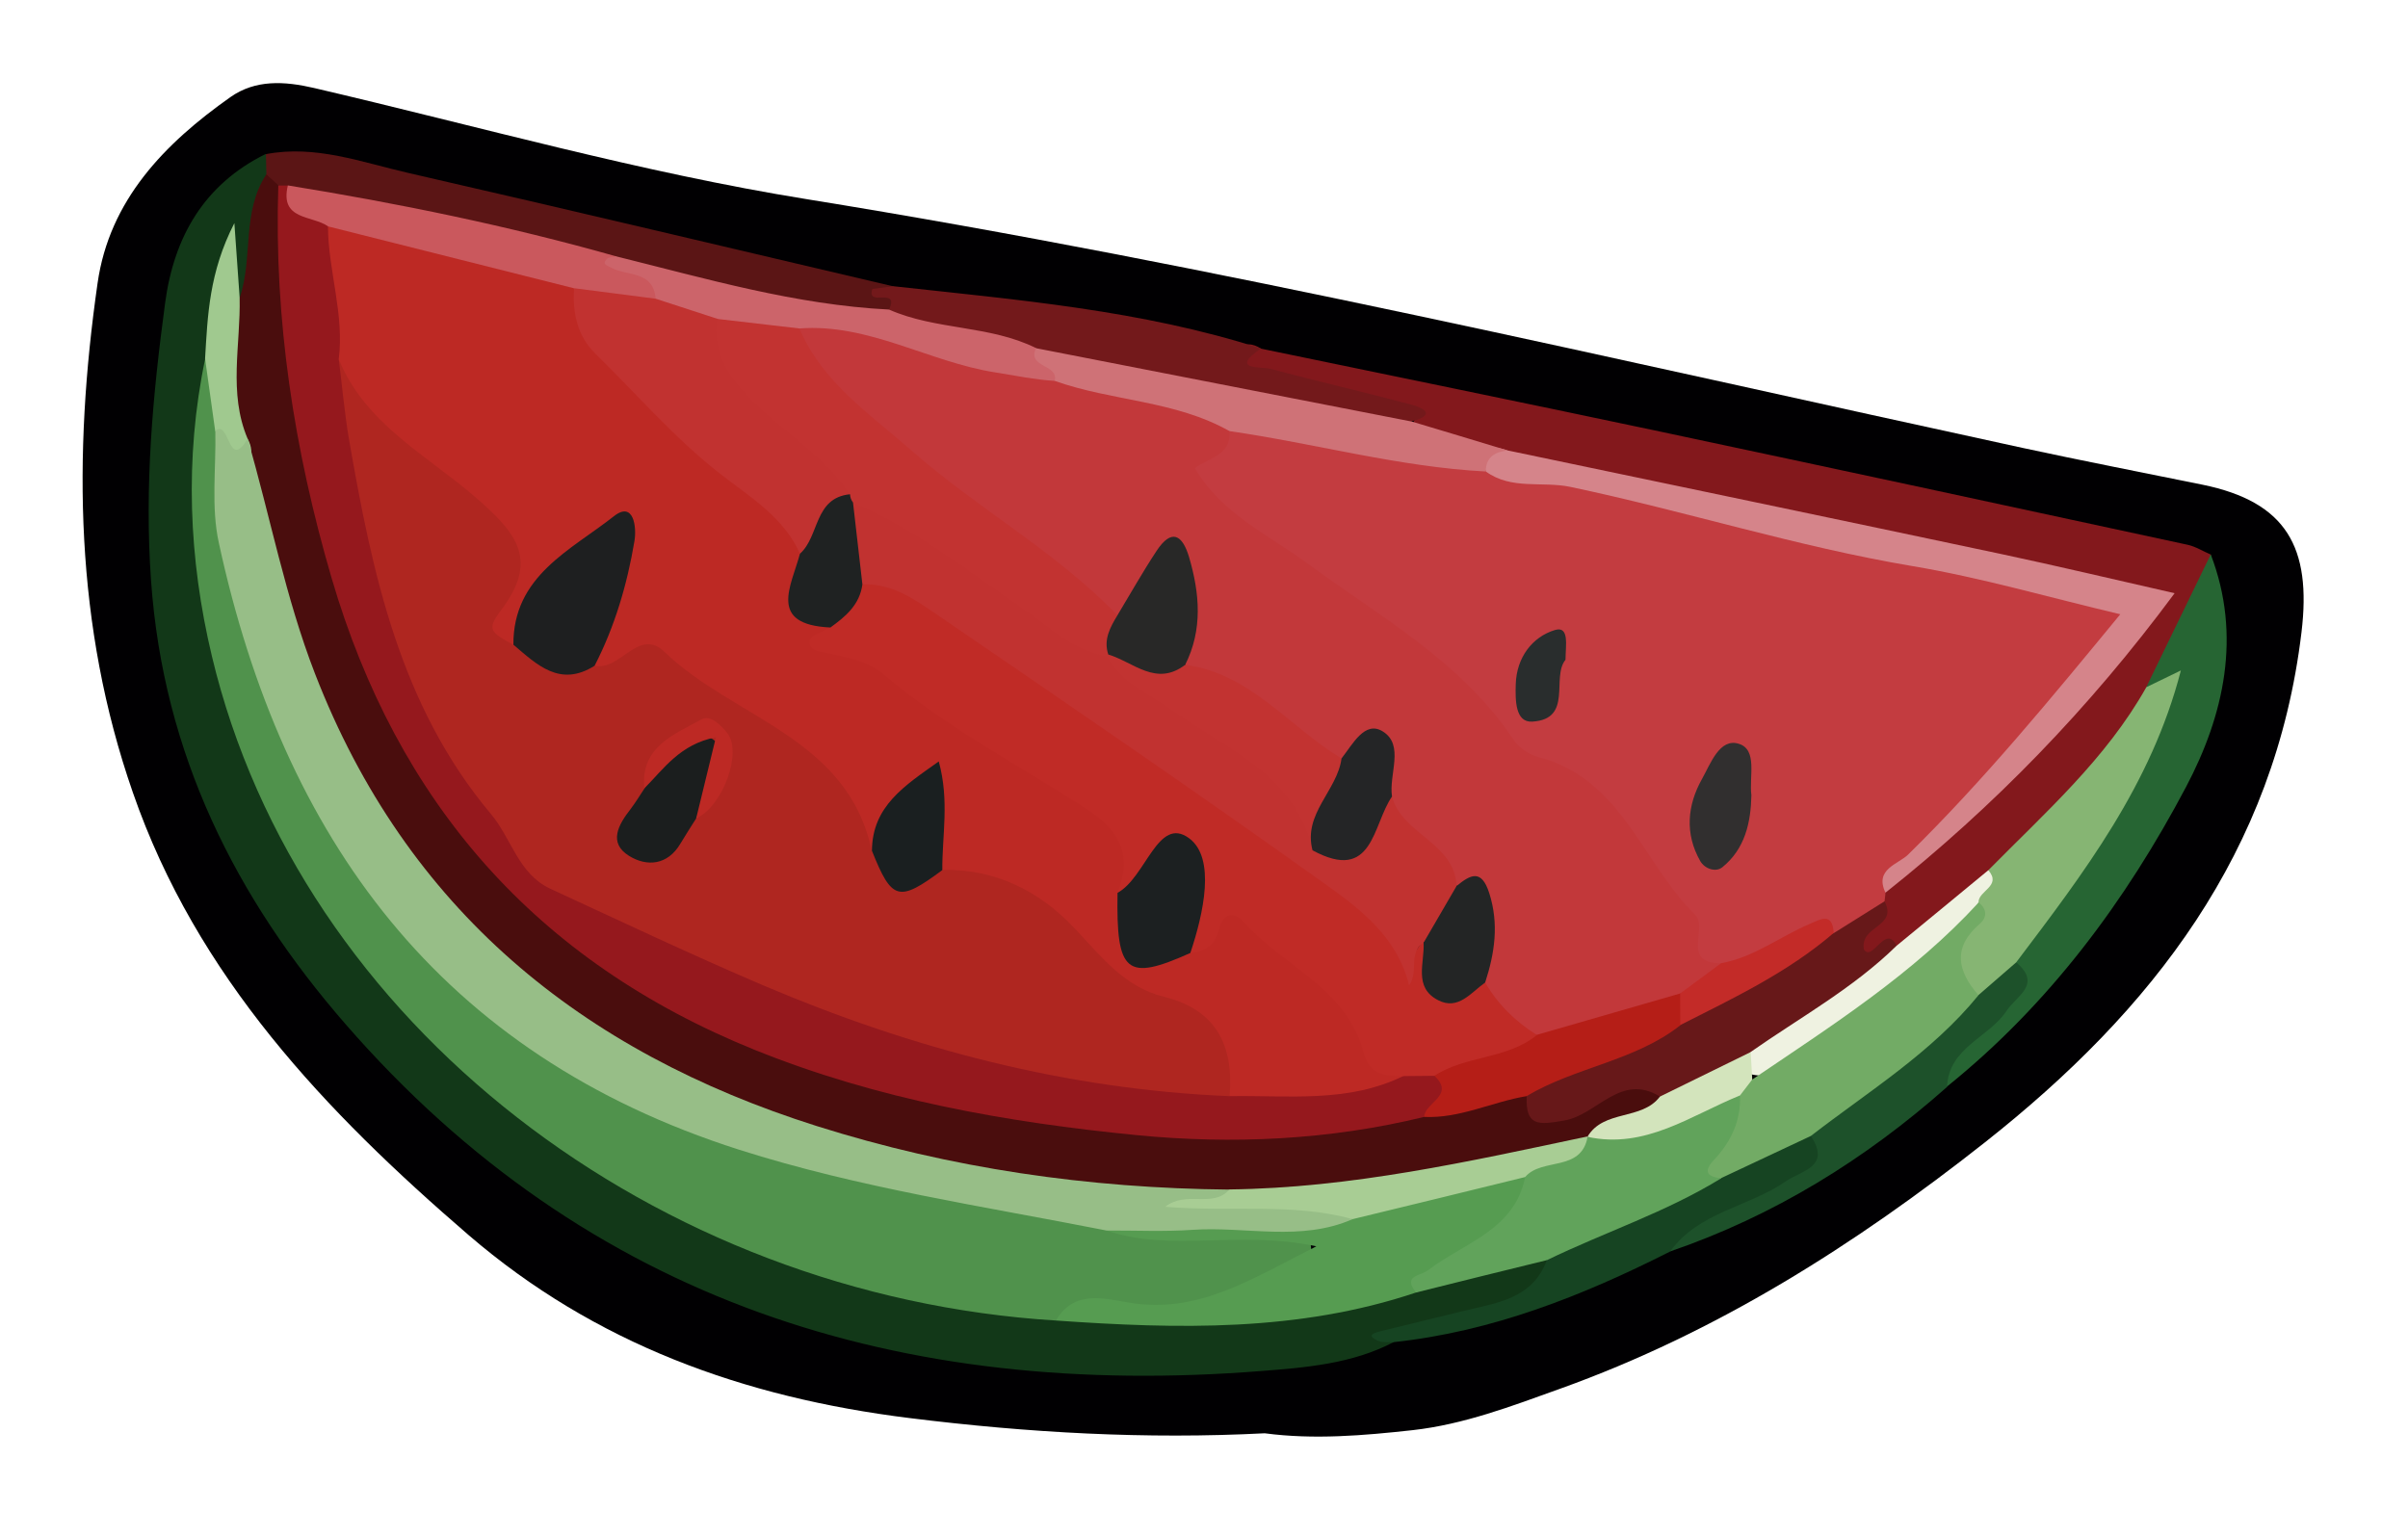 <?xml version="1.0" encoding="utf-8"?>
<!-- Generator: Adobe Illustrator 23.0.2, SVG Export Plug-In . SVG Version: 6.00 Build 0)  -->
<svg version="1.1" id="Camada_1" xmlns="http://www.w3.org/2000/svg" xmlns:xlink="http://www.w3.org/1999/xlink" x="0px" y="0px"
	 viewBox="0 0 169.32 108.12" style="enable-background:new 0 0 169.32 108.12;" xml:space="preserve">
<style type="text/css">
	.st0{fill:#010002;}
	.st1{fill:#123818;}
	.st2{fill:#83181C;}
	.st3{fill:#266533;}
	.st4{fill:#5B1515;}
	.st5{fill:#73191B;}
	.st6{fill:#164422;}
	.st7{fill:#1D512A;}
	.st8{fill:#50924C;}
	.st9{fill:#4A0D0D;}
	.st10{fill:#569C51;}
	.st11{fill:#61A35B;}
	.st12{fill:#A0C98F;}
	.st13{fill:#C33C40;}
	.st14{fill:#D5848A;}
	.st15{fill:#86B573;}
	.st16{fill:#671819;}
	.st17{fill:#CF7277;}
	.st18{fill:#EFF2E1;}
	.st19{fill:#95181D;}
	.st20{fill:#CA585D;}
	.st21{fill:#CC646A;}
	.st22{fill:#72AB65;}
	.st23{fill:#97BE87;}
	.st24{fill:#B51E17;}
	.st25{fill:#A8CD94;}
	.st26{fill:#D3E4BC;}
	.st27{fill:#C2383A;}
	.st28{fill:#312F2F;}
	.st29{fill:#C32B28;}
	.st30{fill:#292D2D;}
	.st31{fill:#AF2620;}
	.st32{fill:#BD2924;}
	.st33{fill:#C02B26;}
	.st34{fill:#C13230;}
	.st35{fill:#C23331;}
	.st36{fill:#282827;}
	.st37{fill:#242526;}
	.st38{fill:#232525;}
	.st39{fill:#1E1F20;}
	.st40{fill:#1A1F20;}
	.st41{fill:#1B1E1E;}
	.st42{fill:#1C2021;}
	.st43{fill:#1F2222;}
</style>
<g>
	<path class="st0" d="M88.93,100.8c-8.36,0.43-16.61-0.03-24.97-1.07c-11.7-1.45-22.14-5.24-31.01-12.87
		C22.9,78.2,13.83,68.69,9.34,55.73C5.26,44.01,5.13,32,6.86,19.92c0.83-5.85,4.72-9.83,9.34-13.09c1.76-1.24,3.79-1.13,5.89-0.64
		c11.53,2.69,22.98,5.94,34.65,7.82c28.75,4.64,57.06,11.33,85.48,17.49c4.21,0.91,8.44,1.73,12.66,2.59
		c5.89,1.21,7.67,4.4,6.95,10.38c-1.86,15.49-10.48,26.57-22.26,35.87c-9.15,7.22-18.86,13.38-29.88,17.33
		c-3.39,1.22-6.77,2.51-10.36,2.91C95.88,100.96,92.4,101.26,88.93,100.8z"/>
	<path class="st1" d="M97.99,94.39c-2.91,1.53-6.21,1.79-9.3,2.03c-25.25,2-47.38-4.83-64.39-24.39
		c-7.71-8.86-12.82-18.98-13.68-31.21c-0.47-6.65,0.12-13.04,0.99-19.51c0.62-4.63,2.72-8.33,7.07-10.48c0.52,0.43,0.61,1,0.58,1.62
		c-0.34,2.05-0.94,4.05-1.03,6.15c-0.04,1.01-0.14,2.14-1.45,2.48c-1.31-1.1-0.99-2.39-0.59-3.72c-0.41,2.59-0.61,5.21-1.09,7.8
		c-2.28,16.89,1.92,31.9,13.34,44.64c12.3,13.73,27.92,20.71,46.16,22.13c8.23,0.59,16.39,0.29,24.42-1.8
		c3.16-0.63,6.14-2.23,9.49-1.85c1.38,1.79-0.11,2.48-1.29,3.16c-1.86,1.05-3.94,1.35-6.04,1.7
		C100.14,93.33,98.72,93.13,97.99,94.39z"/>
	<path class="st2" d="M88.67,24.52c9.23,1.91,18.46,3.8,27.68,5.75c12.49,2.65,24.98,5.34,37.46,8.04c0.57,0.12,1.09,0.46,1.64,0.69
		c0.13,3.64-2.86,6.07-3.59,9.38c-2.96,5.23-7.1,9.44-11.57,13.36c-2.25,1.59-3.65,4.32-6.6,4.97c-1.09-0.01-2.35,1.46-3.21,0.11
		c-0.68-1.06,0.71-1.83,1.23-2.7c0.25-0.41,0.39-0.86,0.5-1.33c0.1-0.33,0.25-0.63,0.44-0.92c5.87-5.14,11.44-10.57,16.38-16.62
		c2.27-2.79,2.3-2.95-1.13-3.68c-13.13-2.82-26.12-6.28-39.41-8.32c-0.96-0.15-1.86-0.46-2.76-0.8c-2.07-1.01-4.79-0.32-6.43-2.43
		c-0.12-0.31,0.78-0.87-0.41-0.94c-3.46-0.21-6.65-1.66-9.99-2.42c-0.93-0.21-1.91-0.75-1.64-1.93
		C87.39,24.02,88.12,24.16,88.67,24.52z"/>
	<path class="st3" d="M150.91,48.34c1.51-3.12,3.02-6.23,4.54-9.35c2.2,5.74,0.91,11.34-1.73,16.34
		c-4.24,8.03-9.64,15.32-16.82,21.09c-0.67-1.31-0.71-1.34-0.25-1.94c1.01-1.33,2.27-2.43,3.44-3.61c0.96-0.97,1.63-2.02,1.47-3.46
		c2.15-4.26,5.29-7.9,7.61-12.07c1.11-2,1.91-4.09,2.77-6.19C152.56,47.63,150.9,49.04,150.91,48.34z"/>
	<path class="st4" d="M18.73,12.26c-0.01-0.47-0.02-0.95-0.03-1.42c3.49-0.67,6.75,0.58,10.04,1.33c11.37,2.6,22.72,5.31,34.08,7.97
		c-0.25,0.74,1.23,1.96-0.64,2.25c-6.57,0.16-12.78-1.64-18.97-3.51c-7.45-1.97-15.03-3.39-22.58-4.92
		c-0.39-0.05-0.77-0.16-1.14-0.31C18.96,13.34,18.53,12.97,18.73,12.26z"/>
	<path class="st5" d="M62.52,21.77c0.74-1.64-1.62-0.12-1.18-1.45c0.38-0.05,0.93-0.12,1.48-0.19c8.7,0.96,17.45,1.68,25.85,4.38
		c-2.28,1.54,0.06,1.27,0.62,1.42c3.3,0.88,6.62,1.64,9.92,2.52c0.73,0.19,1.92,0.68,0.07,1.18c-0.87,0.86-1.98,0.9-3.02,0.64
		c-7.77-1.96-15.67-3.24-23.5-4.91c-2.29-0.94-4.77-1.16-7.14-1.78C64.45,23.28,62.96,23.39,62.52,21.77z"/>
	<path class="st6" d="M97.99,94.39c-0.35-0.02-0.74,0.05-1.05-0.08c-0.95-0.39-0.3-0.58,0.14-0.69c1.92-0.48,3.85-0.93,5.77-1.41
		c2.35-0.58,4.9-0.83,5.92-3.6c-0.17-1.35,0.96-1.54,1.78-1.83c3.49-1.26,6.69-3.15,10.1-4.58c2.35-0.78,4.17-2.95,6.93-2.67
		c2.24,1.71,0.38,2.6-0.78,3.44c-2.89,2.09-6.44,3.01-9.37,5.05C111.28,91.13,104.93,93.65,97.99,94.39z"/>
	<path class="st7" d="M117.44,88.01c2.01-2.79,5.52-3.12,8.13-4.93c1.09-0.76,3.21-1.01,1.76-3.19c-0.01-1.63,1.37-2.14,2.41-2.85
		c3.15-2.18,6.12-4.58,8.73-7.41c1.02-0.79,1.72-2.13,3.31-1.94c1.82,1.55,0.02,2.33-0.68,3.39c-1.25,1.91-4.08,2.57-4.19,5.36
		C131.16,81.54,124.73,85.51,117.44,88.01z"/>
	<path class="st8" d="M74.25,92.87C46.19,91.14,21.1,72.12,14.9,46.15c-1.63-6.83-1.94-13.92-0.47-20.93
		c1.33,1.36,1.12,3.23,1.61,4.86c-0.34,14.9,5.69,27.31,15.6,37.85c6.73,7.16,15.75,10.7,25.09,13.37
		c7.05,2.01,14.36,2.71,21.45,4.52c3.54,0.81,7.12,0.18,10.68,0.42c1.26,0.09,3.03-0.22,3.31,1.35c0.26,1.43-1.32,2.17-2.51,2.67
		c-3.24,1.35-6.39,2.98-10.18,2.08C77.81,91.93,75.9,91.87,74.25,92.87z"/>
	<path class="st9" d="M18.73,12.26c0.28,0.26,0.57,0.52,0.85,0.78c1.61,3.84,1.05,7.98,1.59,11.97c1.71,12.63,4.8,24.68,13.32,34.67
		c6.34,7.44,14.49,12.09,23.67,14.92c13.67,4.22,27.63,5.63,41.84,3.26c2.39-0.22,4.61-1.58,7.11-1.14c1.68,1.7,3.38,0.9,5.19,0.16
		c1.51-0.62,3.12-2.16,4.7-0.04c-0.42,2.82-3.34,2.28-4.86,3.64c-0.33,0.2-0.67,0.35-1.03,0.48c-8.08,1.78-16.14,3.73-24.51,3.59
		c-11.16,0.2-22.01-1.7-32.46-5.43c-20.16-7.2-31.72-21.93-36.31-42.53c-0.44-1.98-0.59-4.04-1.42-5.93
		c-0.77-3.29-1.92-6.6,0.45-9.74C17.81,18.11,16.98,14.9,18.73,12.26z"/>
	<path class="st10" d="M74.25,92.87c1.26-2.19,3.44-1.54,5.14-1.26c4.83,0.8,8.47-1.58,13.17-3.96c-5.49-1.16-10.25,0.44-14.75-1.11
		c1.18-1.34,2.76-1.04,4.27-1.09c4.1-0.15,8.23,0.36,12.31-0.33c4.14-0.79,8.06-2.58,12.31-2.94c2.51,0.71,1.29,2.01,0.41,3.1
		c-2.03,2.5-4.93,3.87-7.54,5.62C91.29,93.68,82.79,93.47,74.25,92.87z"/>
	<path class="st11" d="M99.57,90.9c-0.96-1.22,0.28-1.13,0.86-1.58c2.51-1.92,6.05-2.79,6.81-6.52c0.43-2.55,3.58-0.92,4.4-2.86
		l-0.02,0.02c3.73-0.48,6.94-2.58,10.57-3.36c1.36,0.31,1.13,1.18,0.85,2.18c-0.42,1.5-1.68,2.56-2.02,4.09
		c-3.86,2.38-8.18,3.78-12.24,5.75C105.71,89.37,102.64,90.13,99.57,90.9z"/>
	<path class="st12" d="M16.85,20.92c0.08,3.32-0.81,6.69,0.56,9.93c0.29,0.53,0.42,1.19-0.09,1.53c-0.56,0.37-1.05-0.11-1.34-0.63
		c-0.27-0.49-0.44-1.04-0.85-1.45c-0.24-1.69-0.47-3.39-0.71-5.08c0.18-3.02,0.28-6.06,2.06-9.53
		C16.64,17.94,16.75,19.43,16.85,20.92z"/>
	<path class="st13" d="M132.58,62.78c-0.02,0.2-0.04,0.41-0.07,0.61c-0.76,1.37-1.77,2.39-3.45,2.47c-3.13-0.4-5.17,2.7-8.22,2.56
		c-1.03-0.11-1.77-0.59-2.17-1.59c-2.32-5.77-5.56-10.73-11.59-13.27c-0.54-0.23-1.04-0.64-1.38-1.12
		c-4.36-6.09-10.9-9.55-16.72-13.87c-0.77-0.57-1.59-1.06-2.34-1.65c-4.11-3.26-4.07-4.11,0.35-7.16
		c5.84,0.24,11.46,1.92,17.23,2.56c14.11,2.47,27.89,6.4,41.94,9.16c3.94,0.77,4.25,1.66,1.67,4.77
		c-4.27,5.14-8.59,10.25-13.74,14.56C133.45,61.35,132.82,61.93,132.58,62.78z"/>
	<path class="st14" d="M132.58,62.78c-0.8-1.65,0.89-2,1.58-2.67c5.31-5.21,10.01-10.93,14.93-16.91
		c-5.04-1.19-9.79-2.58-14.63-3.39c-8.14-1.37-16-3.88-24.05-5.57c-1.97-0.41-4.14,0.23-5.93-1.08c-0.64-1.7,0.11-1.94,1.54-1.48
		c11.56,2.42,23.12,4.83,34.68,7.28c3.94,0.84,7.86,1.77,12.21,2.76C146.89,49.85,140.18,56.74,132.58,62.78z"/>
	<path class="st15" d="M141.77,67.68c-0.88,0.77-1.77,1.53-2.65,2.3c-2.26-0.49-2.06-2.18-1.73-3.8c0.18-0.92,1.03-1.61,1.13-2.61
		c0.08-0.98,1.04-1.49,1.3-2.38c3.98-4.04,8.27-7.82,11.1-12.86c0.71-0.34,1.42-0.69,2.43-1.18
		C151.27,55.22,146.49,61.43,141.77,67.68z"/>
	<path class="st16" d="M128.95,65.62c1.19-0.74,2.37-1.48,3.56-2.23c0.96,1.83-1.74,1.68-1.45,3.38c0.6,0.93,1.52-1.85,2.3-0.26
		c-0.19,2.41-2.42,3-3.89,4.19c-1.9,1.54-4,2.86-6.15,4.06c-2.23,0.69-3.96,2.82-6.6,2.36c-2.76-1.7-4.41,1.28-6.71,1.68
		c-1.83,0.32-2.75,0.43-2.66-1.71c-0.07-1.72,1.45-1.66,2.44-2.09c2.62-1.14,5.39-1.95,7.85-3.47
		C121.53,69.82,124.78,66.83,128.95,65.62z"/>
	<path class="st17" d="M106.01,31.68c-0.89,0.1-1.53,0.46-1.54,1.48c-6.1-0.32-12-1.97-18.01-2.84c-4.32-0.31-8.46-1.42-12.53-2.83
		c-0.67-0.64-1.4-1.26-1.8-2.1c-0.27-0.58-0.2-1.16,0.73-0.9c8.81,1.72,17.62,3.44,26.42,5.16C101.53,30.32,103.77,31,106.01,31.68z
		"/>
	<path class="st18" d="M123.09,73.99c3.47-2.43,7.21-4.48,10.26-7.47c2.15-1.77,4.31-3.54,6.46-5.32c0.97,1.12-0.7,1.43-0.69,2.26
		c-2.13,4.37-6.02,6.96-9.97,9.31c-1.9,1.13-3.44,3.47-6.21,2.74C122.7,74.98,122.77,74.47,123.09,73.99z"/>
	<path class="st19" d="M100.14,78.55c-6.67,1.63-13.5,1.94-20.23,1.28c-9.14-0.9-18.18-2.5-26.83-5.99
		c-15.42-6.23-25.15-17.42-29.77-33.21c-2.63-8.99-4.05-18.18-3.74-27.58c0.22,0,0.45,0,0.67,0c1.01,1.26,2.82,1.67,3.49,3.3
		c0.89,2.81,1.18,5.69,1.11,8.63c1.11,12.63,4.11,24.58,12.35,34.67c0.7,0.85,1.47,1.57,2.44,2.08
		c13.61,7.07,27.7,12.67,43.11,14.28c1.32,0.14,2.63,0.12,3.95,0.13c3.93,0.05,7.85-0.05,11.68-1.05c0.79-0.18,1.59-0.22,2.38,0.01
		C103.16,76.7,101.48,77.59,100.14,78.55z"/>
	<path class="st20" d="M23.07,15.92c-1.11-0.79-3.42-0.41-2.83-2.88c7.78,1.26,15.5,2.84,23.09,4.99c0.31,0.97,1.27,0.84,1.97,1.1
		c1.44,0.54,1.61,1.26,0.47,2.3c-1.9,0.77-3.71-0.06-5.55-0.28c-4.56-0.87-9.06-2.02-13.56-3.15
		C25.27,17.64,23.85,17.34,23.07,15.92z"/>
	<path class="st21" d="M46.1,21.01c-0.15-2-2.02-1.57-3.13-2.19c-0.28-0.16-0.67-0.22-0.3-0.61c0.14-0.14,0.44-0.13,0.66-0.18
		c6.33,1.57,12.61,3.41,19.18,3.74c3.3,1.46,7.08,1.09,10.34,2.71c-0.66,1.39,1.61,1.12,1.31,2.3c-1.64,1.36-3.37,0.49-5.08,0.2
		c-4.3-0.74-8.25-3.02-12.75-2.89c-2.01,0.08-3.94-0.36-5.86-0.84C49.03,22.48,46.81,23.23,46.1,21.01z"/>
	<path class="st22" d="M123.21,75.92c5.59-3.79,11.31-7.42,15.92-12.45c0.59,0.45,0.6,1.05,0.1,1.48c-1.95,1.67-1.61,3.33-0.11,5.04
		c-3.3,4.05-7.73,6.76-11.79,9.9c-2.11,0.99-4.21,1.98-6.32,2.97c-1.06-0.1-1.2-0.54-0.48-1.3c1.19-1.27,1.89-2.74,1.82-4.52
		C122.3,76.41,122.61,76.06,123.21,75.92z"/>
	<path class="st23" d="M15.14,30.3c1.01-0.87,0.9,2.9,2.27,0.55c1.6,5.5,2.65,11.14,4.74,16.53c6.43,16.59,18.73,26.58,35.27,31.81
		c9.42,2.98,19.13,4.38,29.03,4.47c-0.46,2.01-2.18,0.42-2.95,0.98c3.77,0.47,7.92-1.94,11.61,1.1c-3.65,1.6-7.49,0.5-11.23,0.75
		c-2.01,0.14-4.05,0.04-6.07,0.05c-8.66-1.71-17.4-2.99-25.86-5.69c-21.03-6.72-32.06-21.9-36.56-42.66
		C14.83,35.66,15.2,32.93,15.14,30.3z"/>
	<path class="st24" d="M100.14,78.55c0.04-1.02,2.22-1.51,0.71-2.9c0.32-2.06,2.24-1.66,3.5-2.24c1.17-0.53,2.44-0.82,3.62-1.35
		c2.42-0.95,4.98-1.45,7.39-2.43c1-0.41,2.06-0.57,3,0.24c0.45,0.79,0.26,1.52-0.2,2.23c-3.21,2.53-7.39,2.94-10.82,4.99
		C104.92,77.49,102.66,78.67,100.14,78.55z"/>
	<path class="st25" d="M95.11,85.74c-4.23-1.17-8.61-0.48-13.18-0.87c1.52-1.18,3.36,0.13,4.52-1.22c8.57-0.1,16.87-1.97,25.19-3.73
		c-0.44,2.54-3.22,1.46-4.4,2.86C103.19,83.78,99.15,84.76,95.11,85.74z"/>
	<path class="st26" d="M123.21,75.92c-0.29,0.37-0.57,0.75-0.86,1.12c-3.46,1.4-6.65,3.8-10.73,2.91c1.15-1.94,3.82-1.13,5.1-2.83
		c2.13-1.04,4.25-2.09,6.38-3.13C123.13,74.63,123.17,75.27,123.21,75.92z"/>
	<path class="st27" d="M118.14,69.87c-3.36,0.97-6.72,1.94-10.08,2.91c-2.43,0.08-3.31-1.67-4.15-3.48
		c-0.23-2.5,1.65-5.55-1.87-7.21c-1.38-2.1-4.04-3.13-4.81-5.73c-0.48-1.42,0.99-4.9-2.9-2.75c-4.12-1.4-6.99-4.86-10.91-6.6
		c-0.94-2.37,1-5.16-1.1-7.44c-1.77,0.89-1.59,3.53-3.7,4.03c-7.46-5.28-15.02-10.44-21.32-17.15c-0.84-0.89-2.1-1.79-1.09-3.35
		c4.89-0.37,9.1,2.36,13.77,3.09c1.39,0.22,2.77,0.51,4.19,0.6c4.02,1.43,8.47,1.37,12.28,3.53c0.15,1.72-1.48,1.86-2.43,2.61
		c1.88,3.2,5.15,4.67,7.89,6.68c5.16,3.79,10.85,6.91,14.53,12.43c0.37,0.55,1.08,1.03,1.72,1.2c5.89,1.52,7.32,7.46,11.05,11.11
		c0.91,0.89-1.03,3.42,1.8,3.39C120.92,69.61,119.53,69.74,118.14,69.87z"/>
	<path class="st28" d="M123.15,55.93c-0.04,1.91-0.44,3.76-2.04,5.06c-0.47,0.38-1.25,0.11-1.56-0.44
		c-1.09-1.92-0.91-3.92,0.13-5.77c0.6-1.07,1.24-2.9,2.59-2.47C123.6,52.73,122.98,54.61,123.15,55.93z"/>
	<path class="st29" d="M118.14,69.87c0.96-0.71,1.92-1.42,2.88-2.13c2.29-0.41,4.12-1.86,6.2-2.75c0.78-0.33,1.62-0.88,1.72,0.62
		c-3.23,2.78-7.04,4.58-10.79,6.48C118.15,71.36,118.15,70.62,118.14,69.87z"/>
	<path class="st30" d="M110.08,46.4c-1.02,1.24,0.55,4.17-2.33,4.35c-1.22,0.08-1.2-1.54-1.17-2.63c0.06-1.89,1.17-3.33,2.75-3.81
		C110.38,43.99,110.08,45.43,110.08,46.4z"/>
	<path class="st31" d="M86.46,77.09c-11.43-0.47-22.31-3.33-32.79-7.79c-5.04-2.15-10-4.5-14.98-6.8c-2.24-1.04-2.73-3.54-4.16-5.24
		c-6.41-7.63-8.35-16.94-9.99-26.36c-0.32-1.87-0.48-3.76-0.72-5.64c2.86,2.19,5.04,5.13,8.01,7.19c0.77,0.54,1.37,1.33,2.09,1.95
		c4,3.45,4.02,3.46,2.22,8.69c-0.26,0.77-0.31,1.38,0.44,1.86c1.57,0.88,3.06,1.98,5.03,1.32c3.2-2.39,6.02-1.52,8.62,1.01
		c1.48,1.43,3.24,2.49,5,3.46c3.57,1.96,5.97,4.64,6.54,8.76c0.97,2.71,2.92,1.73,4.73,1.25c4.24-0.98,7.17,1.48,9.76,4.11
		c2.06,2.09,4.21,3.72,6.93,4.86C86.83,71.24,87.74,73.62,86.46,77.09z"/>
	<path class="st32" d="M86.46,77.09c0.3-3.54-0.92-6.08-4.62-6.99c-2.84-0.7-4.45-2.9-6.36-4.9c-2.43-2.55-5.53-4.11-9.23-4.02
		c-1.51-1.58-0.36-3.72-1.11-5.51c-2.1,0.68-2.41,2.94-3.85,4.15c-1.67-7.96-9.72-9.3-14.56-13.97c-1.84-1.77-3.13,1.4-4.94,0.96
		c-0.41-3.14,1.93-5.82,1.64-9.3c-3.55,1.89-5.75,4.56-7.34,7.83c-1.61-0.87-1.88-1.07-0.87-2.41c2.64-3.49,1.22-5.35-1.74-7.92
		c-3.42-2.97-7.8-5.18-9.66-9.75c0.4-3.17-0.74-6.21-0.76-9.34c5.76,1.45,11.53,2.9,17.29,4.35c2.42,5.28,6.8,8.83,11.03,12.53
		c2.03,1.78,4.74,3,5.28,6.08c-0.18,2.01-0.13,3.93,1.86,5.15c0.64,0.47-1.51,1.06-0.09,1.19c2.81,0.28,4.87,1.83,6.9,3.46
		c3.63,2.92,7.9,4.86,11.66,7.58c2.27,1.64,3.45,3.56,2.55,6.39c-0.13,4.4,0.31,4.82,3.9,3.66c3.28-3.02,3.1-2.74,6.82-0.21
		c3.7,2.52,5.56,6.44,8.44,9.56C94.8,77.59,90.6,77.02,86.46,77.09z"/>
	<path class="st33" d="M78.58,62.79c1.05-2.64,0.18-4.38-2.2-5.91c-4.79-3.1-9.88-5.75-14.26-9.46c-1.14-0.96-2.56-1.19-3.97-1.49
		c-0.45-0.1-1.4-0.16-1.19-0.92c0.11-0.39,0.93-0.59,1.43-0.88c0.21-1.48,1.16-2.47,2.23-3.38c2.12-0.73,3.71,0.5,5.29,1.52
		c9.51,6.2,18.88,12.62,28.01,19.38c1.64,1.22,3.17,2.6,4.33,4.27c0.65,0.94,0.97,1.74,1.78,0.23c0.99,1.71,1.72,3.79,4.41,2.96
		c0.89,1.54,2.13,2.74,3.63,3.68c-2.1,1.72-5,1.42-7.21,2.87c-0.71,0.01-1.42,0.01-2.13,0.02c-1.23,0.01-2.45-0.08-2.82-1.56
		c-1.15-4.6-5.65-6.13-8.42-9.24c-0.71-0.79-1.46-0.73-1.77,0.48c-0.26,1.06-0.96,1.58-2.02,1.66c-1.02-2.16,0.39-4.63-0.71-6.8
		C80.89,60.21,80.7,63.12,78.58,62.79z"/>
	<path class="st34" d="M56.25,38.94c-1.16-2.6-3.56-4.01-5.65-5.65c-3.21-2.51-5.84-5.59-8.73-8.41c-1.26-1.23-1.63-2.87-1.5-4.61
		c1.91,0.25,3.83,0.49,5.74,0.74c1.45,0.47,2.9,0.95,4.36,1.42c1.36,3.57,3.93,6.17,6.83,8.52c1.19,0.96,2.5,1.9,2.72,3.61
		C58.65,35.93,58.52,38.35,56.25,38.94z"/>
	<path class="st35" d="M59.76,34.77c-1.83-2.79-4.78-4.42-7.04-6.78c-1.58-1.64-2.64-3.24-2.27-5.56c1.92,0.22,3.84,0.45,5.76,0.67
		c1.61,3.79,4.96,6.02,7.89,8.59c4.64,4.08,10.14,7.09,14.47,11.58c0.49,1.04,0.02,1.93-0.45,2.82c-0.24,0.25-0.53,0.41-0.87,0.49
		c-1.15,0.09-2.1-0.44-2.96-1.07c-4.71-3.44-9.6-6.61-14.49-9.77C59.63,35.42,59.62,35.1,59.76,34.77z"/>
	<path class="st34" d="M59.98,35.34c4.41,1.87,8.12,4.85,12.02,7.52c1.85,1.26,3.47,2.92,5.82,3.29c4.44,2.31,8.39,5.36,12.46,8.23
		c1.62,1.15,1.73,3.05,2.69,4.5c1.44,0.99,2.36,0.32,3.12-0.95c0.45-0.76,0.62-1.81,1.79-1.91c0.71,2.68,4.39,3.21,4.54,6.29
		c0.01,1.79-0.95,3.01-2.32,3.99c-1.11,0.71-0.32,2.06-1.02,3c-0.79-3.29-3.29-5.26-5.71-6.99c-9.17-6.57-18.49-12.93-27.8-19.3
		c-1.45-0.99-3-2-4.92-1.91C59.31,39.3,58.8,37.42,59.98,35.34z"/>
	<path class="st35" d="M92.29,59.8c-1.2-5.35-6.07-7.12-9.87-9.85c-1.64-1.18-3.58-1.91-4.6-3.8c0,0,0.11-0.12,0.11-0.12
		c1.9-0.48,3.59,0.62,5.41,0.72c4.6,0.62,7.33,4.39,10.99,6.59C95.04,55.93,93.34,57.76,92.29,59.8z"/>
	<path class="st36" d="M83.34,46.75c-2.04,1.57-3.64-0.19-5.41-0.72c-0.35-1.05,0.13-1.91,0.65-2.77c0.91-1.51,1.77-3.04,2.74-4.51
		c1.04-1.58,1.81-1.18,2.29,0.43C84.36,41.74,84.58,44.27,83.34,46.75z"/>
	<path class="st37" d="M92.29,59.8c-0.68-2.58,1.74-4.19,2.04-6.46c0.78-0.99,1.64-2.69,2.9-1.9c1.55,0.96,0.41,3.02,0.65,4.58
		C96.5,57.99,96.58,62.13,92.29,59.8z"/>
	<path class="st38" d="M100.1,66.3c0.77-1.33,1.55-2.66,2.32-3.99c0.98-0.8,1.75-1.22,2.3,0.51c0.69,2.17,0.38,4.21-0.29,6.28
		c-1,0.7-1.89,1.98-3.31,1.24C99.37,69.44,100.18,67.72,100.1,66.3z"/>
	<path class="st39" d="M36.1,45.34c-0.03-4.84,4.04-6.65,7.06-9.03c1.4-1.11,1.62,0.77,1.45,1.75c-0.51,3.04-1.38,6-2.8,8.76
		C39.38,48.36,37.76,46.75,36.1,45.34z"/>
	<path class="st40" d="M61.31,59.83c0.03-3.14,2.28-4.56,4.7-6.28c0.76,2.77,0.23,5.22,0.25,7.64
		C63.19,63.47,62.71,63.34,61.31,59.83z"/>
	<path class="st41" d="M48.95,57.56c-0.37,0.59-0.75,1.17-1.1,1.76c-0.91,1.55-2.38,1.64-3.62,0.87c-1.48-0.92-0.74-2.2,0.11-3.29
		c0.35-0.46,0.65-0.96,0.97-1.44c0.87-2.17,2.69-4.74,4.63-3.59C52.14,53.18,49.83,55.68,48.95,57.56z"/>
	<path class="st32" d="M48.95,57.56c0.44-1.79,0.87-3.57,1.39-5.71c-2.53,0.49-3.66,2.22-5.04,3.6c-0.27-2.94,2.1-3.79,4.03-4.86
		c0.62-0.34,1.33,0.39,1.79,0.94C52.23,52.87,50.84,56.7,48.95,57.56z"/>
	<path class="st42" d="M78.58,62.79c1.99-1.07,2.84-5.45,5.03-3.84c1.89,1.39,1.02,5.29,0.09,8.07
		C79.2,69.04,78.48,68.45,78.58,62.79z"/>
	<path class="st43" d="M59.98,35.34c0.22,1.92,0.44,3.84,0.66,5.76c-0.19,1.43-1.18,2.26-2.25,3.03c-4.43-0.2-2.75-2.91-2.14-5.19
		c1.38-1.22,0.98-3.93,3.52-4.18C59.78,34.98,59.85,35.17,59.98,35.34z"/>
</g>
</svg>
